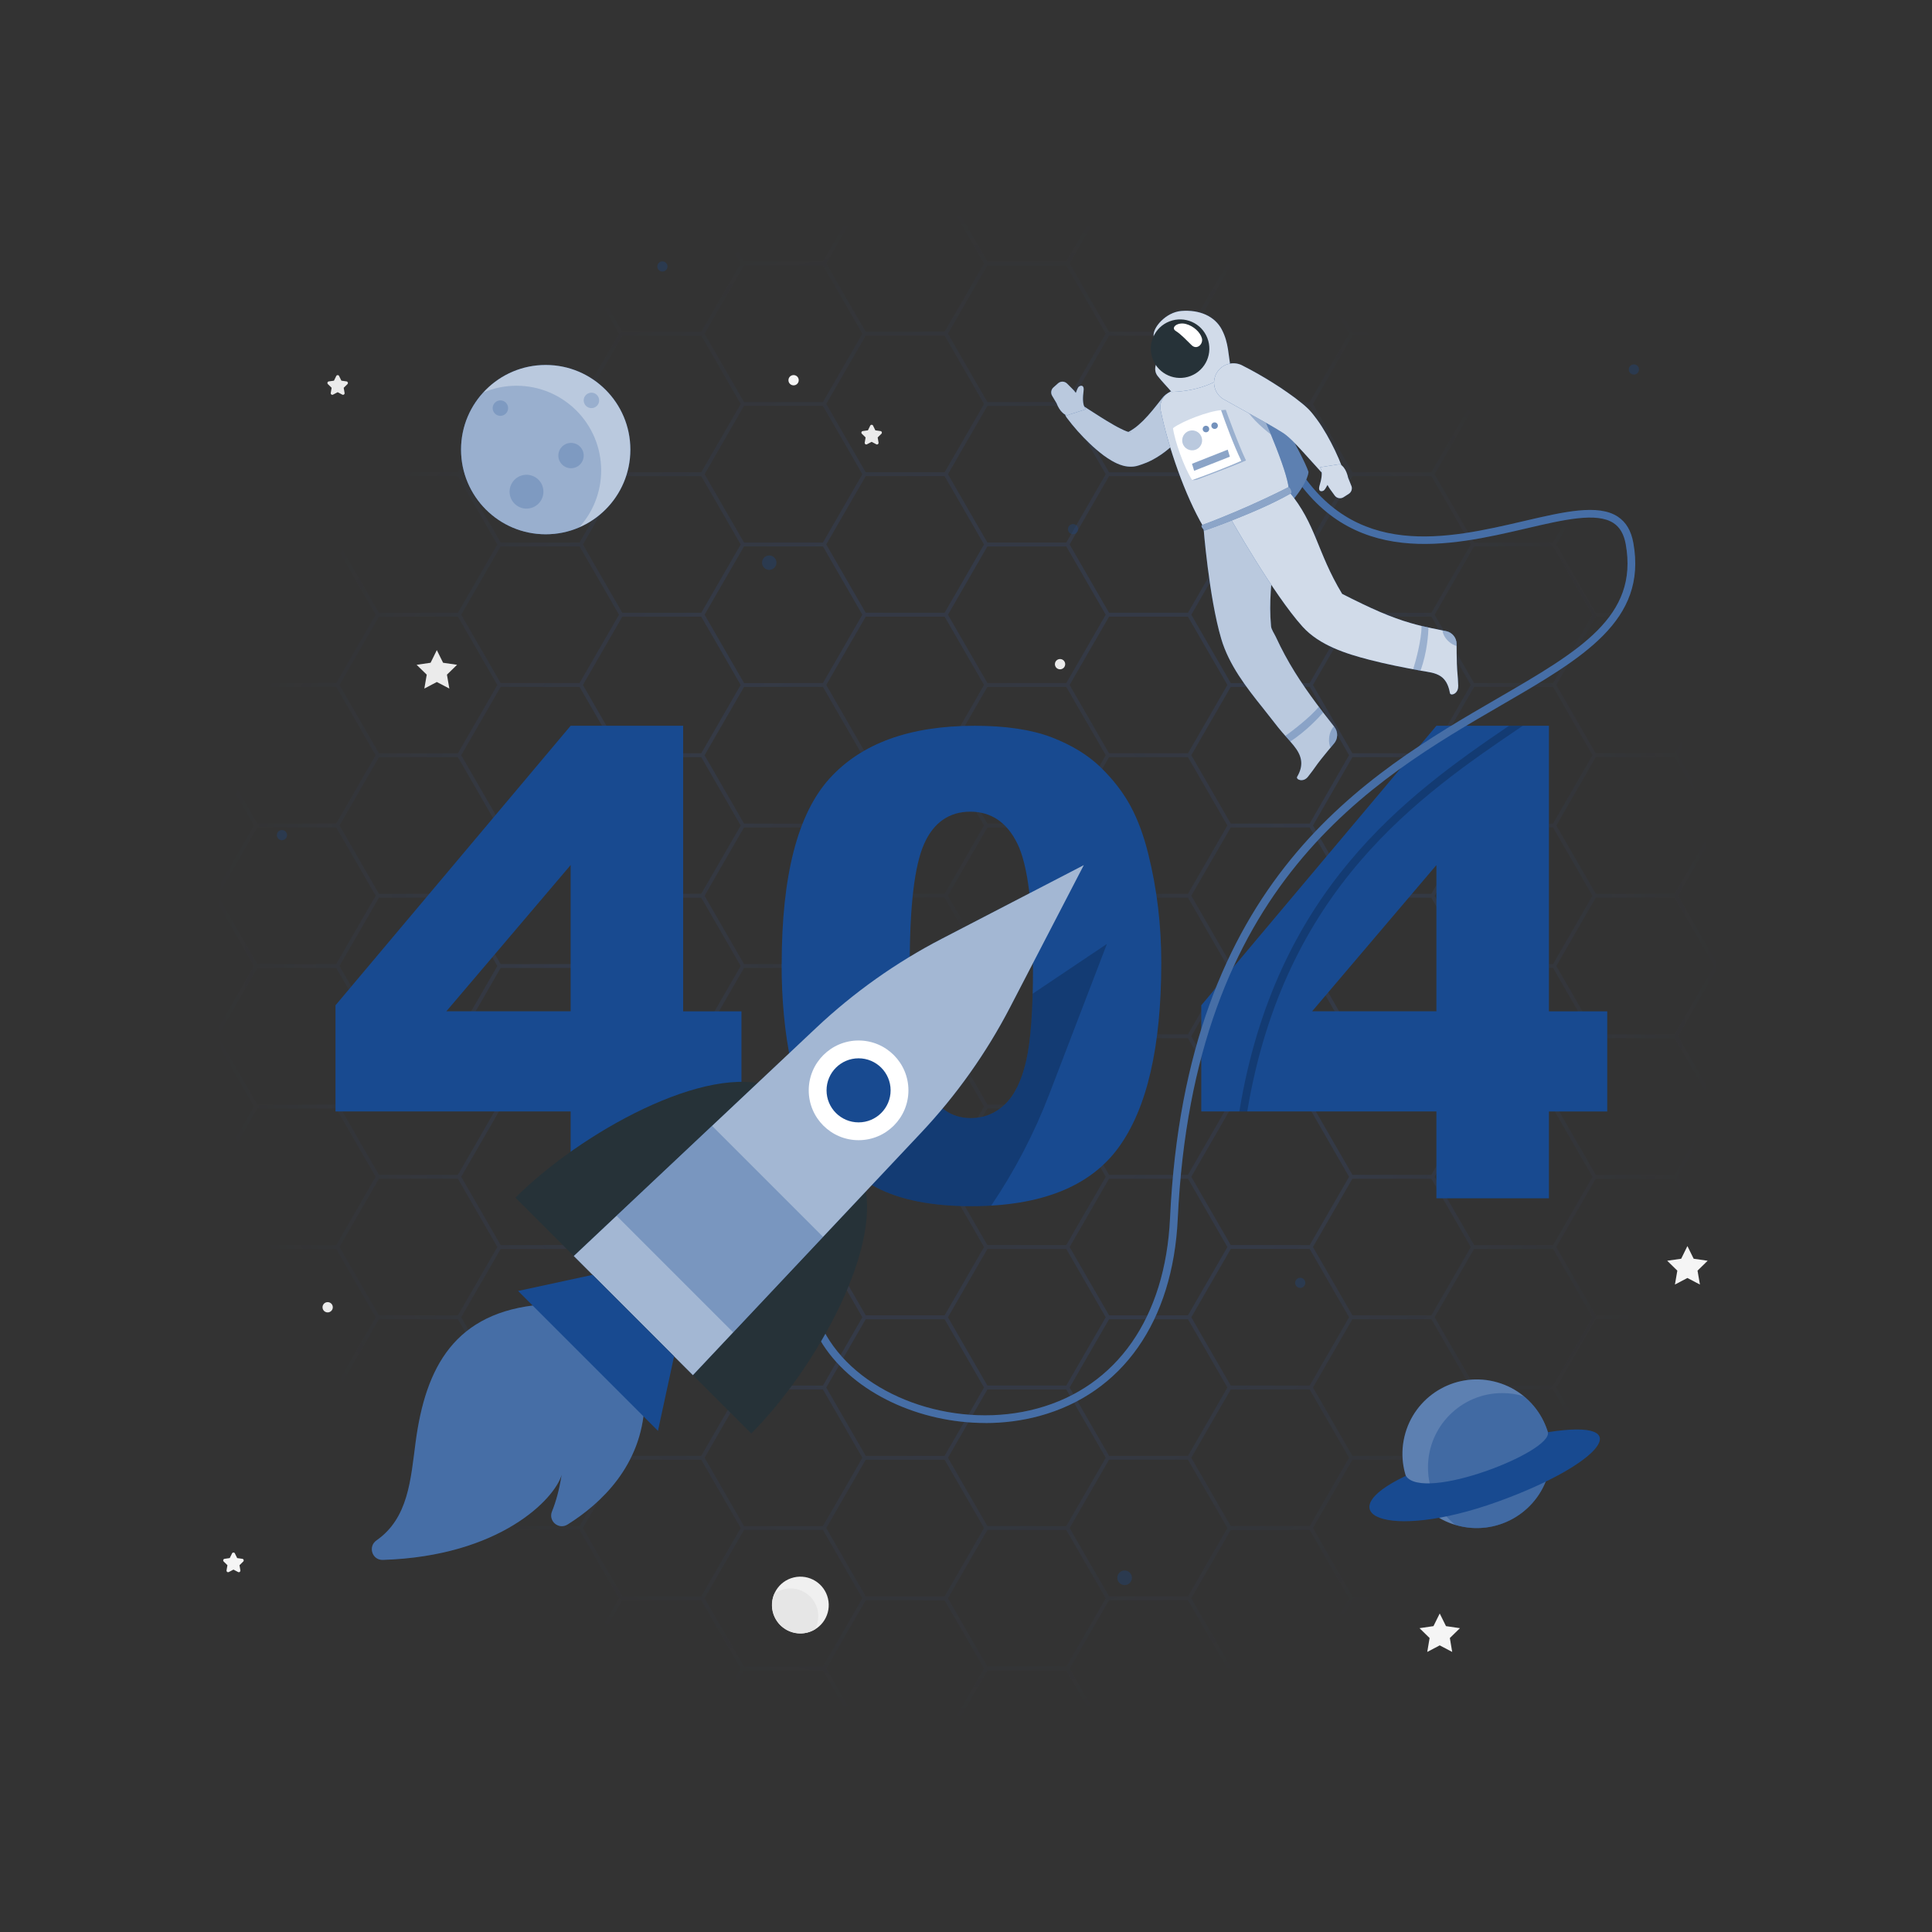<?xml version="1.0" encoding="UTF-8"?>
<svg xmlns="http://www.w3.org/2000/svg" xmlns:xlink="http://www.w3.org/1999/xlink" viewBox="0 0 500 500">
  <rect x="0" y="0" width="500" height="500" fill="#333333" stroke="none"/>
  <defs>
    <style>
      .cls-1 {
        fill: #f0f0f0;
      }

      .cls-2 {
        opacity: .4;
      }

      .cls-2, .cls-3, .cls-4, .cls-5, .cls-6, .cls-7 {
        fill: #184a90;
      }

      .cls-8, .cls-9, .cls-10, .cls-11, .cls-12, .cls-13, .cls-14 {
        fill: #fff;
      }

      .cls-3, .cls-15, .cls-13 {
        opacity: .2;
      }

      .cls-16 {
        fill: #f5f5f5;
      }

      .cls-4, .cls-14 {
        opacity: .6;
      }

      .cls-9, .cls-5, .cls-17 {
        opacity: .3;
      }

      .cls-10, .cls-7 {
        opacity: .5;
      }

      .cls-11 {
        opacity: .8;
      }

      .cls-12 {
        opacity: .7;
      }

      .cls-18 {
        fill: #e6e6e6;
      }

      .cls-19 {
        fill: url(#radial-gradient);
      }

      .cls-20 {
        fill: #ebebeb;
      }

      .cls-21 {
        fill: #263238;
      }
    </style>
    <radialGradient id="radial-gradient" cx="250" cy="250" fx="250" fy="250" r="195.79" gradientUnits="userSpaceOnUse">
      <stop offset="0" stop-color="#407bff" stop-opacity="0"/>
      <stop offset=".52" stop-color="#407bff" stop-opacity=".1"/>
      <stop offset="1" stop-color="#407bff" stop-opacity="0"/>
    </radialGradient>
  </defs>
  <g id="Background_Complete" data-name="Background Complete">
    <g>
      <g>
        <polygon class="cls-20" points="113.05 168.25 114.67 171.52 118.29 172.05 115.67 174.6 116.29 178.2 113.05 176.5 109.82 178.2 110.44 174.6 107.82 172.05 111.44 171.52 113.05 168.25"/>
        <polygon class="cls-16" points="436.7 322.48 438.32 325.76 441.94 326.28 439.32 328.84 439.94 332.44 436.7 330.74 433.47 332.44 434.09 328.84 431.47 326.28 435.09 325.76 436.7 322.48"/>
        <polygon class="cls-16" points="372.6 417.57 374.22 420.84 377.83 421.37 375.22 423.92 375.83 427.52 372.6 425.82 369.37 427.52 369.98 423.92 367.37 421.37 370.98 420.84 372.6 417.57"/>
        <path class="cls-20" d="m225.94,110.15l.6,1.22,1.34.19c.34.05.47.46.23.7l-.97.95.23,1.34c.06.33-.29.59-.59.43l-1.2-.63-1.2.63c-.3.16-.65-.1-.59-.43l.23-1.34-.97-.95c-.24-.24-.11-.65.23-.7l1.34-.19.6-1.22c.15-.3.58-.3.73,0Z"/>
        <path class="cls-16" d="m60.78,402.01l.6,1.22,1.34.19c.34.05.47.46.23.7l-.97.95.23,1.34c.06.33-.29.59-.59.43l-1.2-.63-1.2.63c-.3.16-.65-.1-.59-.43l.23-1.34-.97-.95c-.24-.24-.11-.65.23-.7l1.34-.19.6-1.22c.15-.3.58-.3.73,0Z"/>
        <path class="cls-20" d="m87.75,97.3l.6,1.22,1.34.19c.33.05.47.46.23.7l-.97.95.23,1.34c.06.33-.29.59-.59.43l-1.2-.63-1.2.63c-.3.16-.65-.1-.59-.43l.23-1.34-.97-.95c-.24-.24-.11-.65.23-.7l1.34-.19.6-1.22c.15-.3.58-.3.73,0Z"/>
        <path class="cls-20" d="m86.13,338.32c0,.73-.59,1.33-1.33,1.33s-1.33-.59-1.33-1.33.59-1.33,1.33-1.33,1.33.59,1.33,1.33Z"/>
        <path class="cls-20" d="m275.67,171.89c0,.73-.59,1.33-1.33,1.33s-1.33-.59-1.33-1.33.59-1.33,1.33-1.33,1.33.59,1.33,1.33Z"/>
        <path class="cls-16" d="m206.71,98.4c0,.73-.59,1.33-1.33,1.33s-1.33-.59-1.33-1.33.59-1.33,1.33-1.33,1.33.59,1.33,1.33Z"/>
      </g>
      <circle class="cls-1" cx="207.14" cy="415.38" r="7.35" transform="translate(-89.89 58.7) rotate(-13.28)"/>
      <path class="cls-18" d="m204.6,411.09c-1.56,0-3.01.5-4.19,1.36-.39.9-.61,1.89-.61,2.93,0,4.06,3.29,7.34,7.35,7.34,1.37,0,2.66-.38,3.76-1.04t0-.01c.55-1.02.86-2.18.86-3.42,0-3.95-3.21-7.16-7.17-7.16Z"/>
    </g>
    <path class="cls-19" d="m538.96,50.5h11.04v-.5h-11.91l-5.1,8.84-5.11,8.84h-20.41l-10.21-17.68h-22.15l-7.46,12.92-2.75,4.76h-20.42l-10.2-17.68h-22.15l-10.21,17.68h-20.42l-10.21-17.68h-22.15l-10.2,17.68h-20.42l-10.21-17.68h-22.15l-7.46,12.92-2.75,4.76h-20.41l-10.21-17.68h-22.15l-10.21,17.68h-20.41l-10.21-17.68h-22.15l-5.11,8.84-5.1,8.84h-20.42l-10.2-17.68h-22.15l-2.76,4.76-7.45,12.92h-20.42l-10.21-17.68h-22.15l-10.21,17.68H3.61l-10.21-17.68h-22.15l-5.1,8.84-5.11,8.84h-11.04v1h11.04l5.11,8.84,5.1,8.84-5.1,8.84-5.11,8.85h-11.04v1h11.04l5.11,8.84,5.1,8.84-5.1,8.84-5.11,8.84h-11.04v1h11.04l5.11,8.84,5.1,8.84-5.1,8.84-5.11,8.84h-11.04v1h11.04l5.11,8.84,5.1,8.84-5.1,8.85-5.11,8.84h-11.04v1h11.04l5.11,8.84,5.1,8.84-5.1,8.84-5.11,8.84h-11.04v1h11.04l5.11,8.84,5.1,8.84-5.1,8.84-5.11,8.84h-11.04v1h11.04l5.11,8.84,5.1,8.85-5.1,8.84-5.11,8.84h-11.04v1h11.04l5.11,8.84,5.1,8.84-5.1,8.84-5.11,8.84h-11.04v1h11.04l5.11,8.84,5.1,8.84-5.1,8.84-5.11,8.84h-11.04v1h11.04l5.11,8.85,5.1,8.84-5.1,8.84-5.11,8.84h-11.04v1h11.04l5.11,8.84,5.1,8.84H-6.6l10.21-17.68h20.41l6.81,11.79,3.4,5.89h22.15l10.21-17.68h20.42l7.45,12.92,2.76,4.76h22.15l10.2-17.68h20.42l5.1,8.84,5.11,8.84h22.15l10.21-17.68h20.41l6.81,11.79,3.4,5.89h22.15l10.21-17.68h20.41l2.75,4.76,7.46,12.92h22.15l10.21-17.68h20.42l10.2,17.68h22.15l10.21-17.68h20.42l6.8,11.79,3.41,5.89h22.15l10.2-17.68h20.42l2.75,4.76,7.46,12.92h22.15l10.21-17.68h20.41l5.11,8.84,5.1,8.84h11.91v-.5h-11.04l-5.11-8.84-5.1-8.84,5.1-8.84,5.11-8.84h11.04v-1h-11.04l-5.11-8.84-5.1-8.85,5.1-8.84,5.11-8.84h11.04v-1h-11.04l-5.11-8.84-5.1-8.84,5.1-8.84,5.11-8.84h11.04v-1h-11.04l-5.11-8.84-5.1-8.84,5.1-8.84,5.11-8.84h11.04v-1h-11.04l-5.11-8.85-5.1-8.84,5.1-8.84,5.11-8.84h11.04v-1h-11.04l-5.11-8.84-5.1-8.84,5.1-8.84,5.11-8.84h11.04v-1h-11.04l-5.11-8.84-5.1-8.84,5.1-8.84,5.11-8.85h11.04v-1h-11.04l-5.11-8.84-5.1-8.84,5.1-8.84,5.11-8.84h11.04v-1h-11.04l-5.11-8.84-5.1-8.84,5.1-8.84,5.11-8.84h11.04v-1h-11.04l-5.11-8.84-5.1-8.84,5.1-8.85,5.11-8.84h11.04v-1h-11.04l-5.11-8.84-5.1-8.84,5.1-8.84,5.11-8.84Zm-62.98,0h20.41l10.21,17.68-10.21,17.68h-20.41l-10.21-17.68,10.21-17.68Zm-125.97,180.82l-10.21-17.68,10.21-17.69h20.42l10.21,17.69-10.21,17.68h-20.42Zm30.63,18.68l-10.21,17.68h-20.42l-10.21-17.68,10.21-17.68h20.42l10.21,17.68Zm-31.5-18.18l-10.2,17.68h-20.42l-10.21-17.68,10.21-17.68h20.42l10.2,17.68Zm-31.49,18.18l-10.21,17.68h-20.41l-6.81-11.79-3.4-5.89,10.21-17.68h20.41l10.21,17.68Zm-10.21-18.68h-20.41l-10.21-17.68,10.21-17.69h20.41l10.21,17.69-10.21,17.68Zm-28.75-12.45l7.47,12.95-7.46,12.92-2.75,4.76h-20.41l-10.21-17.68,10.21-17.68h20.41l2.74,4.73Zm-24.02,31.13l-10.21,17.68h-20.41l-2.75-4.76-7.46-12.92,7.46-12.92,2.75-4.76h20.41l10.21,17.68Zm-10.21-18.68h-20.41l-2.74-4.74-7.47-12.94,7.46-12.92,2.75-4.77h20.41l10.21,17.69-10.21,17.68Zm-21.28.5l-10.21,17.68h-20.41l-10.21-17.68,10.21-17.68h20.41l10.21,17.68Zm-31.49,18.18l-10.21,17.68h-20.42l-5.1-8.84-5.1-8.84,5.1-8.84,5.1-8.84h20.42l10.21,17.68Zm-10.21-18.68h-20.42l-5.1-8.84-5.1-8.84,5.1-8.84,5.1-8.85h20.42l10.21,17.69-10.21,17.68Zm-26.39-8.34l5.11,8.84-5.11,8.84-5.1,8.84h-20.42l-10.2-17.68,10.2-17.68h20.42l5.1,8.84Zm-36.59,8.34h-20.42l-10.21-17.68,10.21-17.69h20.42l10.21,17.69-10.21,17.68Zm0,1l10.21,17.68-10.21,17.68h-20.42l-10.21-17.68,10.21-17.68h20.42Zm0,36.36l10.21,17.68-10.21,17.69h-20.42l-10.21-17.69,10.21-17.68h20.42Zm.87-.5l10.2-17.68h20.42l5.1,8.84,5.11,8.84-5.11,8.84-5.1,8.84h-20.42l-10.2-17.68Zm36.59,9.34l5.1-8.84h20.42l10.21,17.68-10.21,17.69h-20.42l-5.1-8.85-5.1-8.84,5.1-8.84Zm26.39-9.34l10.21-17.68h20.41l6.81,11.79,3.4,5.89-10.21,17.68h-20.41l-10.21-17.68Zm38.95,5.27l2.75-4.77h20.41l10.21,17.68-10.21,17.69h-20.41l-2.72-4.71-7.49-12.98,7.46-12.91Zm24.03-5.27l10.21-17.68h20.41l2.75,4.76,7.46,12.92-7.46,12.92-2.75,4.76h-20.41l-10.21-17.68Zm41.7.5h20.41l10.21,17.68-10.21,17.69h-20.41l-10.21-17.69,10.21-17.68Zm21.28-.5l10.21-17.68h20.42l10.2,17.68-10.2,17.68h-20.42l-10.21-17.68Zm41.7.5h20.42l10.21,17.68-10.21,17.69h-20.42l-10.21-17.69,10.21-17.68Zm21.28-.5l10.21-17.68h20.42l6.8,11.79,3.41,5.89-10.21,17.68h-20.42l-10.21-17.68Zm10.21-18.68l-10.21-17.68,10.21-17.68h20.42l10.21,17.68-10.21,17.68h-20.42Zm0-36.36l-10.21-17.68,10.21-17.69h20.42l6.8,11.79,3.41,5.89-10.21,17.69h-20.42Zm-11.07-18.19h-20.42l-10.21-17.68,10.21-17.68h20.42l10.21,17.68-10.21,17.68Zm-21.29.5l-10.2,17.69h-20.42l-10.21-17.69,10.21-17.68h20.42l10.2,17.68Zm-41.7-.5h-20.41l-6.81-11.78-3.4-5.9,10.21-17.68h20.41l10.21,17.68-10.21,17.68Zm-28.74-12.41l7.46,12.91-7.46,12.92-2.75,4.77h-20.41l-10.21-17.69,10.21-17.68h20.41l2.75,4.77Zm-34.24,12.41h-20.41l-2.75-4.76-7.46-12.92,7.47-12.94,2.74-4.74h20.41l10.21,17.68-10.21,17.68Zm-24.68-5.39l3.4,5.89-10.21,17.69h-20.41l-10.21-17.68,10.21-17.69h20.41l6.81,11.79Zm-38.3,5.39h-20.42l-5.1-8.84-5.1-8.84,5.1-8.84,5.1-8.84h20.42l10.21,17.68-10.21,17.68Zm-26.39-8.34l5.11,8.84-5.11,8.85-5.1,8.84h-20.42l-10.2-17.69,10.2-17.68h20.42l5.1,8.84Zm-36.59,8.34h-20.42l-10.21-17.68,10.21-17.68h20.42l10.21,17.68-10.21,17.68Zm-24.04-4.26l2.76,4.76-2.76,4.77-7.45,12.92h-20.42l-10.21-17.69,10.21-17.68h20.42l7.45,12.92Zm-7.45,23.45l7.47,12.94,2.74,4.74-2.76,4.76-7.45,12.92h-20.42l-10.21-17.68,10.21-17.68h20.42Zm0,36.36l7.45,12.92,2.76,4.76-2.76,4.77-7.45,12.91h-20.42l-10.21-17.68,10.21-17.68h20.42Zm0,36.36l7.49,12.98,2.72,4.71-2.76,4.76-7.45,12.92h-20.42l-10.21-17.68,10.21-17.69h20.42Zm11.07,18.19h20.42l10.21,17.68-10.21,17.68h-20.42l-10.21-17.68,10.21-17.68Zm21.29-.5l10.2-17.69h20.42l5.1,8.84,5.11,8.85-5.11,8.84-5.1,8.84h-20.42l-10.2-17.68Zm36.59,9.34l5.1-8.84h20.42l10.21,17.68-10.21,17.68h-20.42l-5.1-8.84-5.1-8.84,5.1-8.84Zm26.39-9.34l10.21-17.69h20.41l10.21,17.69-10.21,17.68h-20.41l-10.21-17.68Zm38.95,5.26l2.75-4.76h20.41l10.21,17.68-10.21,17.68h-20.41l-2.75-4.76-7.46-12.92,7.46-12.92Zm24.03-5.26l10.21-17.69h20.41l2.72,4.71,7.49,12.98-7.46,12.91-2.75,4.77h-20.41l-10.21-17.68Zm41.7.5h20.41l10.21,17.68-10.21,17.68h-20.41l-6.81-11.79-3.4-5.89,10.21-17.68Zm21.28-.5l10.21-17.69h20.42l10.2,17.69-10.2,17.68h-20.42l-10.21-17.68Zm41.7.5h20.42l10.21,17.68-10.21,17.68h-20.42l-10.21-17.68,10.21-17.68Zm21.28-.5l10.21-17.69h20.42l10.21,17.69-10.21,17.68h-20.42l-10.21-17.68Zm38.95,5.26l2.75-4.76h20.42l10.21,17.68-10.21,17.68h-20.42l-2.75-4.76-7.45-12.92,7.45-12.92Zm2.75-5.76l-2.71-4.71-7.49-12.98,7.45-12.91,2.75-4.77h20.42l10.21,17.68-10.21,17.69h-20.42Zm0-36.37l-2.75-4.76-7.45-12.92,7.45-12.92,2.75-4.76h20.42l10.21,17.68-10.21,17.68h-20.42Zm0-36.36l-2.73-4.74-7.47-12.94,7.45-12.92,2.75-4.77h20.42l10.21,17.69-10.21,17.68h-20.42Zm0-36.37l-2.75-4.76-7.45-12.92,7.47-12.94,2.73-4.74h20.42l10.21,17.68-10.21,17.68h-20.42Zm0-36.36l-2.75-4.76-7.45-12.92,7.47-12.95,2.73-4.73h20.42l10.21,17.68-10.21,17.68h-20.42Zm-4.27-5.39l3.41,5.89-10.21,17.68h-20.42l-10.21-17.68,10.21-17.68h20.42l6.8,11.79Zm-38.29,5.39h-20.42l-10.21-17.68,10.21-17.68h20.42l10.21,17.68-10.21,17.68Zm-21.29.5l-10.2,17.68h-20.42l-10.21-17.68,10.21-17.68h20.42l10.2,17.68Zm-41.7-.5h-20.41l-6.81-11.79-3.4-5.89,10.21-17.68h20.41l10.21,17.68-10.21,17.68Zm-28.74-12.42l7.46,12.92-7.47,12.95-2.74,4.73h-20.41l-10.21-17.68,10.21-17.68h20.41l2.75,4.76Zm-34.24,12.42h-20.41l-2.75-4.76-7.46-12.92,7.47-12.95,2.74-4.73h20.41l10.21,17.68-10.21,17.68Zm-24.68-5.39l3.4,5.89-10.21,17.68h-20.41l-10.21-17.68,10.21-17.68h20.41l6.81,11.79Zm-38.3,5.39h-20.42l-5.1-8.84-5.1-8.84,5.1-8.84,5.1-8.84h20.42l10.21,17.68-10.21,17.68Zm-26.39-8.34l5.11,8.84-5.11,8.84-5.1,8.84h-20.42l-10.2-17.68,10.2-17.68h20.42l5.1,8.84Zm-36.59,8.34h-20.42l-10.21-17.68,10.21-17.68h20.42l10.21,17.68-10.21,17.68Zm-24.04-4.26l2.76,4.76-2.74,4.74-7.47,12.94h-20.42l-10.21-17.68,10.21-17.68h20.42l7.45,12.92Zm-38.94,4.26h-20.42l-2.75-4.76-7.46-12.92,7.48-12.95,2.73-4.73h20.42l10.2,17.68-10.2,17.68Zm0,1l10.2,17.68-10.2,17.68h-20.42l-2.75-4.76-7.46-12.92,7.48-12.94,2.73-4.74h20.42Zm0,36.36l10.2,17.69-10.2,17.68h-20.42l-2.73-4.74-7.48-12.94,7.46-12.92,2.75-4.77h20.42Zm0,36.37l10.2,17.68-10.2,17.68h-20.42l-2.75-4.76-7.46-12.92,7.46-12.92,2.75-4.76h20.42Zm0,36.36l10.2,17.68-10.2,17.69h-20.42l-2.72-4.71-7.49-12.98,7.46-12.91,2.75-4.77h20.42Zm0,36.37l10.2,17.68-10.2,17.68h-20.42l-2.75-4.76-7.46-12.92,7.46-12.92,2.75-4.76h20.42Zm0,36.36l10.2,17.68-10.2,17.68h-20.42l-2.75-4.76-7.46-12.92,7.46-12.92,2.75-4.76h20.42Zm.86-.5l10.21-17.68h20.42l7.45,12.92,2.76,4.76-2.76,4.76-7.45,12.92h-20.42l-10.21-17.68Zm41.7.5h20.42l10.21,17.68-10.21,17.68h-20.42l-10.21-17.68,10.21-17.68Zm21.29-.5l10.2-17.68h20.42l5.1,8.84,5.11,8.84-5.11,8.84-5.1,8.84h-20.42l-10.2-17.68Zm36.59,9.34l5.1-8.84h20.42l10.21,17.68-10.21,17.68h-20.42l-5.1-8.84-5.1-8.84,5.1-8.84Zm26.39-9.34l10.21-17.68h20.41l6.81,11.79,3.4,5.89-10.21,17.68h-20.41l-10.21-17.68Zm38.95,5.26l2.75-4.76h20.41l10.21,17.68-10.21,17.68h-20.41l-2.75-4.76-7.46-12.92,7.46-12.92Zm24.03-5.26l10.21-17.68h20.41l2.75,4.76,7.46,12.92-7.46,12.92-2.75,4.76h-20.41l-10.21-17.68Zm41.7.5h20.41l10.21,17.68-10.21,17.68h-20.41l-6.81-11.79-3.4-5.89,10.21-17.68Zm21.28-.5l10.21-17.68h20.42l10.2,17.68-10.2,17.68h-20.42l-10.21-17.68Zm41.7.5h20.42l10.21,17.68-10.21,17.68h-20.42l-10.21-17.68,10.21-17.68Zm21.28-.5l10.21-17.68h20.42l6.8,11.79,3.41,5.89-10.21,17.68h-20.42l-10.21-17.68Zm38.95,5.26l2.75-4.76h20.42l10.21,17.68-10.21,17.68h-20.42l-2.75-4.76-7.45-12.92,7.45-12.92Zm24.04-5.26l10.2-17.68h20.42l2.75,4.76,7.46,12.92-7.46,12.92-2.75,4.76h-20.42l-10.2-17.68Zm10.2-18.68l-10.2-17.68,10.2-17.69h20.42l2.72,4.71,7.49,12.98-7.46,12.91-2.75,4.77h-20.42Zm0-36.37l-10.2-17.68,10.2-17.68h20.42l2.75,4.76,7.46,12.92-7.46,12.92-2.75,4.76h-20.42Zm0-36.36l-10.2-17.68,10.2-17.68h20.42l2.73,4.73,7.48,12.95-7.46,12.92-2.75,4.76h-20.42Zm0-36.36l-10.2-17.69,10.2-17.68h20.42l2.75,4.77,7.46,12.91-7.46,12.92-2.75,4.77h-20.42Zm0-36.37l-10.2-17.68,10.2-17.68h20.42l2.75,4.76,7.46,12.92-7.48,12.95-2.73,4.73h-20.42Zm0-36.36l-10.2-17.68,10.2-17.68h20.42l2.75,4.76,7.46,12.92-7.48,12.94-2.73,4.74h-20.42Zm-11.07-18.18h-20.42l-2.75-4.77-7.45-12.91,7.45-12.92,2.75-4.77h20.42l10.21,17.69-10.21,17.68Zm-24.69-5.4l3.41,5.9-10.21,17.68h-20.42l-10.21-17.68,10.21-17.68h20.42l6.8,11.78Zm-38.29,5.4h-20.42l-10.21-17.68,10.21-17.69h20.42l10.21,17.69-10.21,17.68Zm-21.29.5l-10.2,17.68h-20.42l-10.21-17.68,10.21-17.68h20.42l10.2,17.68Zm-41.7-.5h-20.41l-6.81-11.79-3.4-5.89,10.21-17.69h20.41l10.21,17.68-10.21,17.69Zm-28.74-12.42l7.46,12.92-7.47,12.94-2.74,4.74h-20.41l-10.21-17.68,10.21-17.68h20.41l2.75,4.76Zm-34.24,12.42h-20.41l-2.75-4.77-7.46-12.91,7.46-12.92,2.75-4.77h20.41l10.21,17.69-10.21,17.68Zm-24.68-5.4l3.4,5.9-10.21,17.68h-20.41l-10.21-17.68,10.21-17.68h20.41l6.81,11.78Zm-38.3,5.4h-20.42l-5.1-8.84-5.1-8.84,5.1-8.85,5.1-8.84h20.42l10.21,17.69-10.21,17.68Zm-26.39-8.34l5.11,8.84-5.11,8.84-5.1,8.84h-20.42l-10.2-17.68,10.2-17.68h20.42l5.1,8.84Zm-36.59,8.34h-20.42l-10.21-17.68,10.21-17.69h20.42l10.21,17.69-10.21,17.68Zm-24.04-4.27l2.76,4.77-2.74,4.73-7.47,12.95h-20.42l-10.21-17.68,10.21-17.68h20.42l7.45,12.91Zm-38.94,4.27h-20.42l-2.75-4.77-7.46-12.91,7.46-12.92,2.75-4.77h20.42l10.2,17.69-10.2,17.68Zm-24.69-5.4l3.4,5.9-10.21,17.68H3.61l-10.21-17.68,10.21-17.68h20.41l6.81,11.78Zm-6.81,24.58l6.81,11.79,3.4,5.89-10.21,17.68H3.61l-10.21-17.68,10.21-17.68h20.41Zm0,36.36l6.81,11.79,3.4,5.89-10.21,17.69H3.61l-10.21-17.69,10.21-17.68h20.41Zm0,36.37l10.21,17.68-10.21,17.68H3.61l-10.21-17.68,10.21-17.68h20.41Zm0,36.36l6.81,11.79,3.4,5.89-10.21,17.68H3.61l-10.21-17.68,10.21-17.68h20.41Zm0,36.36l10.21,17.69-10.21,17.68H3.61l-10.21-17.68,10.21-17.69h20.41Zm0,36.37l6.81,11.79,3.4,5.89-10.21,17.68H3.61l-10.21-17.68,10.21-17.68h20.41Zm0,36.36l6.81,11.79,3.4,5.89-10.21,17.68H3.61l-10.21-17.68,10.21-17.68h20.41Zm8.33,22.95l2.75-4.77h20.42l10.2,17.68-10.2,17.69h-20.42l-2.72-4.71-7.49-12.98,7.46-12.91Zm24.03-5.27l10.21-17.68h20.42l7.45,12.92,2.76,4.76-2.76,4.77-7.45,12.91h-20.42l-10.21-17.68Zm41.7.5h20.42l10.21,17.68-10.21,17.69h-20.42l-10.21-17.69,10.21-17.68Zm21.29-.5l10.2-17.68h20.42l5.1,8.84,5.11,8.84-5.11,8.84-5.1,8.84h-20.42l-10.2-17.68Zm36.59,9.34l5.1-8.84h20.42l10.21,17.68-10.21,17.69h-20.42l-5.1-8.84-5.1-8.85,5.1-8.84Zm26.39-9.34l10.21-17.68h20.41l6.81,11.79,3.4,5.89-10.21,17.68h-20.41l-10.21-17.68Zm38.95,5.27l2.75-4.77h20.41l10.21,17.68-10.21,17.69h-20.41l-2.72-4.71-7.49-12.98,7.46-12.91Zm24.03-5.27l10.21-17.68h20.41l2.75,4.76,7.46,12.92-7.46,12.92-2.75,4.76h-20.41l-10.21-17.68Zm41.7.5h20.41l10.21,17.68-10.21,17.69h-20.41l-10.21-17.69,10.21-17.68Zm21.28-.5l10.21-17.68h20.42l10.2,17.68-10.2,17.68h-20.42l-10.21-17.68Zm41.7.5h20.42l10.21,17.68-10.21,17.69h-20.42l-10.21-17.69,10.21-17.68Zm21.28-.5l10.21-17.68h20.42l6.8,11.79,3.41,5.89-10.21,17.68h-20.42l-10.21-17.68Zm38.95,5.27l2.75-4.77h20.42l10.21,17.68-10.21,17.69h-20.42l-2.71-4.71-7.49-12.98,7.45-12.91Zm24.04-5.27l10.2-17.68h20.42l2.75,4.76,7.46,12.92-7.46,12.92-2.75,4.76h-20.42l-10.2-17.68Zm41.7.5h20.41l10.21,17.68-10.21,17.69h-20.41l-10.21-17.69,10.21-17.68Zm0-1l-6.81-11.79-3.4-5.89,10.21-17.68h20.41l10.21,17.68-10.21,17.68h-20.41Zm0-36.36l-6.81-11.79-3.4-5.89,10.21-17.68h20.41l10.21,17.68-10.21,17.68h-20.41Zm0-36.36l-10.21-17.69,10.21-17.68h20.41l10.21,17.68-10.21,17.69h-20.41Zm0-36.37l-6.81-11.79-3.4-5.89,10.21-17.68h20.41l10.21,17.68-10.21,17.68h-20.41Zm0-36.36l-10.21-17.68,10.21-17.69h20.41l10.21,17.69-10.21,17.68h-20.41Zm0-36.37l-6.81-11.78-3.4-5.9,10.21-17.68h20.41l10.21,17.68-10.21,17.68h-20.41Zm0-36.36l-6.81-11.79-3.4-5.89,10.21-17.68h20.41l10.21,17.68-10.21,17.68h-20.41Zm0-36.36l-6.81-11.79-3.4-5.89,10.21-17.69h20.41l10.21,17.69-10.21,17.68h-20.41Zm-11.08-53.55l2.73,4.74,7.48,12.94-7.46,12.92-2.75,4.77h-20.42l-10.2-17.69,10.2-17.68h20.42Zm-54.66-13.42l2.75-4.76h20.42l10.21,17.68-10.21,17.68h-20.42l-2.73-4.73-7.47-12.95,7.45-12.92Zm-8.32,13.42l10.21,17.68-10.21,17.69h-20.42l-10.21-17.69,10.21-17.68h20.42Zm-51.91-18.18h20.42l10.21,17.68-10.21,17.68h-20.42l-10.21-17.68,10.21-17.68Zm-11.07,18.18l10.2,17.68-10.2,17.69h-20.42l-10.21-17.69,10.21-17.68h20.42Zm-51.91-18.18h20.41l10.21,17.68-10.21,17.68h-20.41l-10.21-17.68,10.21-17.68Zm-11.08,18.18l2.74,4.74,7.47,12.94-7.46,12.92-2.75,4.77h-20.41l-10.21-17.69,10.21-17.68h20.41Zm-54.65-13.42l2.75-4.76h20.41l10.21,17.68-10.21,17.68h-20.41l-2.74-4.73-7.47-12.95,7.46-12.92Zm-8.33,13.42l10.21,17.68-10.21,17.69h-20.41l-10.21-17.69,10.21-17.68h20.41Zm-57.01-9.34l5.1-8.84h20.42l10.21,17.68-10.21,17.68h-20.42l-5.1-8.84-5.1-8.84,5.1-8.84Zm-5.97,9.34l5.1,8.84,5.11,8.84-5.11,8.84-5.1,8.85h-20.42l-10.2-17.69,10.2-17.68h20.42Zm-51.91-18.18h20.42l10.21,17.68-10.21,17.68h-20.42l-10.21-17.68,10.21-17.68Zm-11.07,18.18l7.47,12.95,2.74,4.73-2.76,4.77-7.45,12.92h-20.42l-10.21-17.69,10.21-17.68h20.42Zm-54.66-13.42l2.75-4.76h20.42l10.2,17.68-10.2,17.68h-20.42l-2.73-4.73-7.48-12.95,7.46-12.92Zm-8.33,13.42l10.21,17.68-10.21,17.69H3.61l-10.21-17.69,10.21-17.68h20.41Zm-57.01,8.34l-5.1-8.84,5.1-8.84,5.11-8.84H-7.47l10.21,17.68-10.21,17.68h-20.41l-5.11-8.84Zm0,36.37l-5.1-8.84,5.1-8.85,5.11-8.84H-7.47l10.21,17.69-10.21,17.68h-20.41l-5.11-8.84Zm0,36.36l-5.1-8.84,5.1-8.84,5.11-8.84H-7.47l10.21,17.68-10.21,17.68h-20.41l-5.11-8.84Zm0,36.36l-5.1-8.84,5.1-8.84,5.11-8.84H-7.47l10.21,17.68-10.21,17.68h-20.41l-5.11-8.84Zm0,36.37l-5.1-8.84,5.1-8.84,5.11-8.85H-7.47l10.21,17.69-10.21,17.68h-20.41l-5.11-8.84Zm0,36.36l-5.1-8.84,5.1-8.84,5.11-8.84H-7.47l10.21,17.68-10.21,17.68h-20.41l-5.11-8.84Zm0,36.36l-5.1-8.84,5.1-8.84,5.11-8.84H-7.47l10.21,17.68-10.21,17.69h-20.41l-5.11-8.85Zm0,36.37l-5.1-8.84,5.1-8.84,5.11-8.84H-7.47l10.21,17.68-10.21,17.68h-20.41l-5.11-8.84Zm0,36.36l-5.1-8.84,5.1-8.84,5.11-8.84H-7.47l10.21,17.68-10.21,17.68h-20.41l-5.11-8.84Zm0,36.37l-5.1-8.85,5.1-8.84,5.11-8.84H-7.47l10.21,17.68-10.21,17.69h-20.41l-5.11-8.84Zm25.52,45.2h-20.41l-5.11-8.84-5.1-8.84,5.1-8.84,5.11-8.84H-7.47l10.21,17.68-10.21,17.68Zm11.08-18.18l-10.21-17.68,10.21-17.69h20.41l10.21,17.69-10.21,17.68H3.61Zm51.91,18.18h-20.42l-2.75-4.76-7.46-12.92,7.46-12.92,2.75-4.76h20.42l10.2,17.68-10.2,17.68Zm11.07-18.18l-10.21-17.68,10.21-17.69h20.42l7.49,12.98,2.72,4.71-2.76,4.76-7.45,12.92h-20.42Zm51.91,18.18h-20.42l-10.21-17.68,10.21-17.68h20.42l10.21,17.68-10.21,17.68Zm11.07-18.18l-10.2-17.68,10.2-17.69h20.42l5.1,8.85,5.11,8.84-5.11,8.84-5.1,8.84h-20.42Zm51.91,18.18h-20.42l-5.1-8.84-5.1-8.84,5.1-8.84,5.1-8.84h20.42l10.21,17.68-10.21,17.68Zm11.08-18.18l-10.21-17.68,10.21-17.69h20.41l10.21,17.69-10.21,17.68h-20.41Zm51.9,18.18h-20.41l-2.75-4.76-7.46-12.92,7.46-12.92,2.75-4.76h20.41l10.21,17.68-10.21,17.68Zm11.08-18.18l-10.21-17.68,10.21-17.69h20.41l2.72,4.71,7.49,12.98-7.46,12.91-2.75,4.77h-20.41Zm51.9,18.18h-20.41l-6.81-11.79-3.4-5.89,10.21-17.68h20.41l10.21,17.68-10.21,17.68Zm11.08-18.18l-10.21-17.68,10.21-17.69h20.42l10.2,17.69-10.2,17.68h-20.42Zm51.91,18.18h-20.42l-10.21-17.68,10.21-17.68h20.42l10.21,17.68-10.21,17.68Zm11.07-18.18l-10.21-17.68,10.21-17.69h20.42l10.21,17.69-10.21,17.68h-20.42Zm51.91,18.18h-20.42l-2.75-4.76-7.45-12.92,7.45-12.92,2.75-4.76h20.42l10.21,17.68-10.21,17.68Zm11.07-18.18l-10.2-17.68,10.2-17.69h20.42l2.72,4.71,7.49,12.98-7.46,12.91-2.75,4.77h-20.42Zm51.91,18.18h-20.41l-6.81-11.79-3.4-5.89,10.21-17.68h20.41l10.21,17.68-10.21,17.68Zm36.6-44.7l5.1,8.84-5.1,8.84-5.11,8.84h-20.41l-10.21-17.68,10.21-17.69h20.41l5.11,8.85Zm0-36.37l5.1,8.84-5.1,8.84-5.11,8.84h-20.41l-10.21-17.68,10.21-17.68h20.41l5.11,8.84Zm0-36.36l5.1,8.84-5.1,8.84-5.11,8.84h-20.41l-10.21-17.68,10.21-17.68h20.41l5.11,8.84Zm0-36.37l5.1,8.85-5.1,8.84-5.11,8.84h-20.41l-10.21-17.68,10.21-17.69h20.41l5.11,8.84Zm0-36.36l5.1,8.84-5.1,8.84-5.11,8.84h-20.41l-10.21-17.68,10.21-17.68h20.41l5.11,8.84Zm0-36.36l5.1,8.84-5.1,8.84-5.11,8.84h-20.41l-10.21-17.68,10.21-17.68h20.41l5.11,8.84Zm0-36.37l5.1,8.84-5.1,8.85-5.11,8.84h-20.41l-10.21-17.69,10.21-17.68h20.41l5.11,8.84Zm0-36.36l5.1,8.84-5.1,8.84-5.11,8.84h-20.41l-10.21-17.68,10.21-17.68h20.41l5.11,8.84Zm0-36.36l5.1,8.84-5.1,8.84-5.11,8.84h-20.41l-10.21-17.68,10.21-17.68h20.41l5.11,8.84Zm0-36.37l5.1,8.84-5.1,8.84-5.11,8.85h-20.41l-10.21-17.69,10.21-17.68h20.41l5.11,8.84Z"/>
  </g>
  <g id="_404" data-name="404">
    <g>
      <path class="cls-6" d="m147.68,287.64h-60.85v-27.47l60.85-72.34h29.12v73.9h15.09v25.92h-15.09v22.47h-29.12v-22.47Zm0-25.92v-37.84l-32.16,37.84h32.16Z"/>
      <path class="cls-6" d="m202.3,249.51c0-22.85,4.11-38.85,12.34-47.98,8.23-9.13,20.76-13.7,37.6-13.7,8.09,0,14.73,1,19.93,2.99,5.19,2,9.43,4.59,12.71,7.79,3.28,3.2,5.86,6.56,7.75,10.09,1.89,3.53,3.4,7.64,4.55,12.34,2.24,8.97,3.36,18.32,3.36,28.05,0,21.82-3.69,37.78-11.07,47.9-7.38,10.12-20.09,15.17-38.14,15.17-10.12,0-18.29-1.61-24.52-4.84-6.23-3.23-11.35-7.95-15.34-14.19-2.9-4.43-5.15-10.48-6.77-18.17-1.61-7.68-2.42-16.17-2.42-25.47Zm33.13.08c0,15.31,1.35,25.77,4.06,31.37,2.71,5.6,6.63,8.41,11.77,8.41,3.39,0,6.33-1.19,8.82-3.57,2.49-2.38,4.32-6.14,5.5-11.28,1.18-5.14,1.76-13.15,1.76-24.03,0-15.96-1.35-26.69-4.06-32.19-2.71-5.5-6.77-8.24-12.18-8.24s-9.51,2.8-11.97,8.41c-2.46,5.61-3.69,15.98-3.69,31.12Z"/>
      <path class="cls-6" d="m371.74,287.64h-60.85v-27.47l60.85-72.34h29.12v73.9h15.09v25.92h-15.09v22.47h-29.12v-22.47Zm0-25.92v-37.84l-32.16,37.84h32.16Z"/>
    </g>
  </g>
  <g id="Planets">
    <g>
      <g class="cls-17">
        <path class="cls-6" d="m200.95,145.62c0,1.03-.84,1.87-1.87,1.87s-1.87-.84-1.87-1.87.84-1.87,1.87-1.87,1.87.84,1.87,1.87Z"/>
        <circle class="cls-6" cx="72.97" cy="216.13" r="1.32"/>
        <circle class="cls-6" cx="291.05" cy="408.33" r="1.89"/>
        <circle class="cls-6" cx="336.5" cy="332" r="1.32"/>
        <path class="cls-6" d="m424.17,95.62c0,.73-.59,1.32-1.32,1.32s-1.32-.59-1.32-1.32.59-1.32,1.32-1.32,1.32.59,1.32,1.32Z"/>
        <path class="cls-6" d="m172.75,68.96c0,.73-.59,1.32-1.32,1.32s-1.32-.59-1.32-1.32.59-1.32,1.32-1.32,1.32.59,1.32,1.32Z"/>
        <circle class="cls-6" cx="277.7" cy="136.94" r="1.32"/>
      </g>
      <g>
        <g>
          <circle class="cls-6" cx="141.23" cy="116.36" r="21.91"/>
          <circle class="cls-12" cx="141.23" cy="116.36" r="21.91"/>
        </g>
        <path class="cls-3" d="m133.68,99.83c-3.07,0-5.99.63-8.64,1.77-3.55,3.89-5.72,9.08-5.72,14.76,0,12.1,9.81,21.9,21.9,21.9,3.08,0,6.02-.63,8.68-1.78h0c3.53-3.9,5.68-9.07,5.68-14.74,0-12.11-9.81-21.91-21.91-21.91Z"/>
        <path class="cls-3" d="m131.5,105.62c0,1.11-.9,2-2,2s-2-.9-2-2,.9-2,2-2,2,.9,2,2Z"/>
        <path class="cls-3" d="m155.06,103.62c0,1.11-.9,2-2,2s-2-.9-2-2,.9-2,2-2,2,.9,2,2Z"/>
        <path class="cls-3" d="m151.06,117.9c0,1.81-1.47,3.28-3.28,3.28s-3.28-1.47-3.28-3.28,1.47-3.28,3.28-3.28,3.28,1.47,3.28,3.28Z"/>
        <path class="cls-3" d="m140.64,127.25c0,2.42-1.96,4.38-4.38,4.38s-4.38-1.96-4.38-4.38,1.96-4.38,4.38-4.38,4.38,1.96,4.38,4.38Z"/>
      </g>
      <g>
        <g>
          <circle class="cls-6" cx="382.2" cy="376.25" r="19.23" transform="translate(-71.8 661.78) rotate(-76.72)"/>
          <circle class="cls-9" cx="382.2" cy="376.25" r="19.23" transform="translate(-71.8 661.78) rotate(-76.72)"/>
        </g>
        <path class="cls-2" d="m394.33,361.34c-1.75-.53-3.61-.81-5.54-.81-10.62,0-19.23,8.61-19.23,19.23,0,6.02,2.76,11.38,7.09,14.91,1.75.53,3.61.81,5.54.81,10.62,0,19.23-8.61,19.23-19.23,0-6.02-2.76-11.39-7.09-14.91Z"/>
        <path class="cls-6" d="m363.83,381.95c-20.53,9.66-5.22,17.11,23.71,6.71,26.78-9.63,36.97-21.77,13.05-18.01,1.23,5.11-32.31,18.18-36.76,11.29Z"/>
      </g>
    </g>
  </g>
  <g id="Astronaut">
    <g>
      <path class="cls-15" d="m394.1,187.83c-26.89,18.17-61.7,42.13-71.31,99.81h-2.05c9.35-56.98,42.89-81.57,69.79-99.81h3.57Z"/>
      <g>
        <path class="cls-6" d="m255.02,368.27c-16.97,0-33.81-7.66-41.99-20.19-5.05-7.74-10.92-23.95,6.56-45.58l1.56,1.26c-12.36,15.3-14.65,30.65-6.44,43.23,9.99,15.31,33.6,23.01,53.73,17.53,20.63-5.61,33.15-23.56,34.36-49.23,4.13-87.81,50.78-114.85,84.85-134.6,21.16-12.27,36.45-21.14,33.09-39.84-.47-2.59-1.5-4.39-3.16-5.48-4.35-2.87-12.85-.89-22.69,1.41-19.31,4.5-45.75,10.66-61.5-16.13l1.72-1.01c15.01,25.52,39.58,19.8,59.32,15.2,10.29-2.4,19.18-4.47,24.25-1.13,2.14,1.41,3.46,3.64,4.03,6.8,3.61,20.08-13.01,29.72-34.06,41.92-33.66,19.52-79.77,46.25-83.85,132.97-1.25,26.6-14.31,45.21-35.83,51.06-4.54,1.23-9.25,1.82-13.94,1.82Z"/>
        <path class="cls-13" d="m255.02,368.27c-16.97,0-33.81-7.66-41.99-20.19-5.05-7.74-10.92-23.95,6.56-45.58l1.56,1.26c-12.36,15.3-14.65,30.65-6.44,43.23,9.99,15.31,33.6,23.01,53.73,17.53,20.63-5.61,33.15-23.56,34.36-49.23,4.13-87.81,50.78-114.85,84.85-134.6,21.16-12.27,36.45-21.14,33.09-39.84-.47-2.59-1.5-4.39-3.16-5.48-4.35-2.87-12.85-.89-22.69,1.41-19.31,4.5-45.75,10.66-61.5-16.13l1.72-1.01c15.01,25.52,39.58,19.8,59.32,15.2,10.29-2.4,19.18-4.47,24.25-1.13,2.14,1.41,3.46,3.64,4.03,6.8,3.61,20.08-13.01,29.72-34.06,41.92-33.66,19.52-79.77,46.25-83.85,132.97-1.25,26.6-14.31,45.21-35.83,51.06-4.54,1.23-9.25,1.82-13.94,1.82Z"/>
      </g>
      <g>
        <g>
          <path class="cls-6" d="m312.76,96.95c6.86-.12,13.58,2.13,13.58,2.13,0,0,10.96,18.77,12.3,23.07-.46,4.24-7.62,11.19-7.62,11.19l-18.27-36.39Z"/>
          <path class="cls-9" d="m312.76,96.95c6.86-.12,13.58,2.13,13.58,2.13,0,0,10.96,18.77,12.3,23.07-.46,4.24-7.62,11.19-7.62,11.19l-18.27-36.39Z"/>
        </g>
        <g>
          <g>
            <path class="cls-6" d="m345.34,188.13c-4.14-5.25-8.2-10.59-11.56-16.38-.84-1.45-1.64-2.92-2.39-4.42-.43-.85-.84-1.71-1.24-2.57-.35-.75-1.13-1.86-1.2-2.68-1.2-12.67,3.14-22-1.03-32.17l-16.47,6.44s1.4,18.12,4.6,28.96c1.98,6.73,6.47,12.55,10.8,17.94,1.35,1.69,2.66,3.41,4.01,5.1,1.28,1.6,2.71,3.06,3.99,4.65,1.95,2.41,2.59,4.72,1.11,7.56-.08.15-.16.3-.25.45-.42.74,1.55,1.58,2.78.02,2.04-2.58,1.72-2.42,3.46-4.62,1.06-1.34,2.27-2.78,3.32-4.03,1.02-1.22,1.05-2.99.06-4.25Z"/>
            <path class="cls-12" d="m345.34,188.13c-4.14-5.25-8.2-10.59-11.56-16.38-.84-1.45-1.64-2.92-2.39-4.42-.43-.85-.84-1.71-1.24-2.57-.35-.75-1.13-1.86-1.2-2.68-1.2-12.67,3.14-22-1.03-32.17l-16.47,6.44s1.4,18.12,4.6,28.96c1.98,6.73,6.47,12.55,10.8,17.94,1.35,1.69,2.66,3.41,4.01,5.1,1.28,1.6,2.71,3.06,3.99,4.65,1.95,2.41,2.59,4.72,1.11,7.56-.08.15-.16.3-.25.45-.42.74,1.55,1.58,2.78.02,2.04-2.58,1.72-2.42,3.46-4.62,1.06-1.34,2.27-2.78,3.32-4.03,1.02-1.22,1.05-2.99.06-4.25Z"/>
          </g>
          <path class="cls-5" d="m341.31,182.92c-2.21,2.67-6.69,6.12-8.66,7.52.43.48.86.97,1.28,1.46,4.07-2.66,7.28-6.1,8.5-7.5-.38-.49-.75-.98-1.12-1.48Z"/>
          <path class="cls-5" d="m345.34,188.13c-.04-.05-.08-.09-.12-.15-.69.72-1.18,1.88-1.26,3.17-.07.89.08,1.71.38,2.35.33-.39.64-.77.95-1.13,1.03-1.22,1.04-2.99.05-4.24Z"/>
        </g>
        <g>
          <g>
            <path class="cls-6" d="m308.84,108.95c-1.72,2.51-3.75,4.98-6.38,7.19-1.3,1.11-2.79,2.12-4.42,2.98-.82.42-1.69.78-2.58,1.08l-.67.22-.22.07c-.16.05-.32.09-.48.13-.3.07-.61.11-.87.14-1.08.08-1.87-.07-2.51-.23-1.28-.35-2.13-.81-2.94-1.26-.8-.46-1.49-.93-2.15-1.41-1.3-.99-2.48-1.99-3.58-3.05-2.21-2.11-4.17-4.3-5.99-6.74-.83-1.11-.6-2.68.51-3.51.86-.64,1.99-.65,2.84-.11l.08.05c2.36,1.5,4.74,3.08,7.06,4.49,1.17.69,2.32,1.39,3.45,1.93.55.28,1.1.54,1.59.72.48.19.95.29,1.08.27.05,0,0-.07-.38-.06-.09,0-.22.02-.34.04-.07.01-.15.03-.22.06-.07.02.03-.02.03-.02l.33-.17c.44-.22.86-.5,1.29-.79.86-.58,1.67-1.31,2.5-2.12,1.65-1.63,3.23-3.67,4.9-5.79l.02-.03c1.71-2.17,4.86-2.54,7.03-.82,2.08,1.64,2.49,4.61,1.02,6.76Z"/>
            <path class="cls-12" d="m308.84,108.95c-1.72,2.51-3.75,4.98-6.38,7.19-1.3,1.11-2.79,2.12-4.42,2.98-.82.42-1.69.78-2.58,1.08l-.67.22-.22.07c-.16.05-.32.09-.48.13-.3.07-.61.11-.87.14-1.08.08-1.87-.07-2.51-.23-1.28-.35-2.13-.81-2.94-1.26-.8-.46-1.49-.93-2.15-1.41-1.3-.99-2.48-1.99-3.58-3.05-2.21-2.11-4.17-4.3-5.99-6.74-.83-1.11-.6-2.68.51-3.51.86-.64,1.99-.65,2.84-.11l.08.05c2.36,1.5,4.74,3.08,7.06,4.49,1.17.69,2.32,1.39,3.45,1.93.55.28,1.1.54,1.59.72.48.19.95.29,1.08.27.05,0,0-.07-.38-.06-.09,0-.22.02-.34.04-.07.01-.15.03-.22.06-.07.02.03-.02.03-.02l.33-.17c.44-.22.86-.5,1.29-.79.86-.58,1.67-1.31,2.5-2.12,1.65-1.63,3.23-3.67,4.9-5.79l.02-.03c1.71-2.17,4.86-2.54,7.03-.82,2.08,1.64,2.49,4.61,1.02,6.76Z"/>
          </g>
          <g>
            <path class="cls-6" d="m272.29,102.42l1.17,1.97s.9,2.62,2.69,3.1l4.85-1.57-.24-.41s0,0,0,0c-.62-.95-.55-2.77-.34-4.29.22-1.52-.57-1.57-1.15-1.2-.34.22-.57.91-.85,1.66-.24-.33-.49-.65-.78-.93l-1.48-1.48c-.64-.64-1.67-.67-2.34-.07l-1.2,1.07c-.61.54-.75,1.45-.33,2.15Z"/>
            <path class="cls-12" d="m272.29,102.42l1.17,1.97s.9,2.62,2.69,3.1l4.85-1.57-.24-.41s0,0,0,0c-.62-.95-.55-2.77-.34-4.29.22-1.52-.57-1.57-1.15-1.2-.34.22-.57.91-.85,1.66-.24-.33-.49-.65-.78-.93l-1.48-1.48c-.64-.64-1.67-.67-2.34-.07l-1.2,1.07c-.61.54-.75,1.45-.33,2.15Z"/>
          </g>
        </g>
        <g>
          <path class="cls-6" d="m317.67,95.22c-4.65,1.13-11.04,3.78-15.35,6.47-1.53.95-2.29,2.76-1.93,4.52,1.92,9.44,6.31,22.08,11.05,30.13l22.11-9.15c.15-3.9-5.22-16.52-10.68-28.72-.98-2.19-2.86-3.82-5.2-3.26Z"/>
          <path class="cls-11" d="m317.67,95.22c-4.65,1.13-11.04,3.78-15.35,6.47-1.53.95-2.29,2.76-1.93,4.52,1.92,9.44,6.31,22.08,11.05,30.13l22.11-9.15c.15-3.9-5.22-16.52-10.68-28.72-.98-2.19-2.86-3.82-5.2-3.26Z"/>
        </g>
        <path class="cls-5" d="m326.3,106.21l-4.39-1.47c.98,2.57,4.53,5.82,7.03,7.73-.82-2.01-1.71-4.1-2.64-6.26Z"/>
        <g>
          <path class="cls-6" d="m316.22,85.32c-1.82-3.48-5.77-5.23-10.52-4.84-4,.33-7.54,4.42-7.12,6.62.42,2.21,3.78,3.14,4.39,3.91l-2.77,2.01c-1.38,1-1.65,2.95-.6,4.29,1.17,1.48,2.7,3.03,3.6,4.12,7.66-.2,13.33-3.12,15.37-5.94-.73-3.58-.54-6.71-2.36-10.18Z"/>
          <path class="cls-11" d="m316.22,85.32c-1.82-3.48-5.77-5.23-10.52-4.84-4,.33-7.54,4.42-7.12,6.62.42,2.21,3.78,3.14,4.39,3.91l-2.77,2.01c-1.38,1-1.65,2.95-.6,4.29,1.17,1.48,2.7,3.03,3.6,4.12,7.66-.2,13.33-3.12,15.37-5.94-.73-3.58-.54-6.71-2.36-10.18Z"/>
        </g>
        <path class="cls-21" d="m312.46,87.48c1.52,3.9-.4,8.29-4.3,9.81-3.9,1.52-8.29-.4-9.81-4.3-1.52-3.9.4-8.29,4.3-9.81,3.9-1.52,8.29.4,9.81,4.3Z"/>
        <g>
          <g>
            <path class="cls-6" d="m377.39,177.6c-.11-3.29-.25-2.96-.35-5.76-.06-1.7-.07-3.59-.08-5.22-.01-1.59-1.14-2.96-2.7-3.28-1.33-.27-2.65-.52-3.98-.81-1.73-.37-3.43-.76-5.13-1.26-1.31-.38-2.62-.8-3.9-1.27-1.38-.5-2.74-1.04-4.09-1.62-1.58-.68-3.13-1.4-4.68-2.14-1.73-.83-3.44-1.68-5.14-2.55-6.58-10.9-6.72-18.07-13.79-26.5l-15.16,6.86s11.14,19.76,18.72,28.14c4.37,4.82,11.22,7,17.33,8.57,4.41,1.14,8.88,2.01,13.35,2.83,1.74.32,3.63.44,5.13,1.48,1.18.82,1.79,2.1,2.14,3.45.07.28.13.56.18.84.16.84,2.2.21,2.13-1.78Z"/>
            <path class="cls-11" d="m377.39,177.6c-.11-3.29-.25-2.96-.35-5.76-.06-1.7-.07-3.59-.08-5.22-.01-1.59-1.14-2.96-2.7-3.28-1.33-.27-2.65-.52-3.98-.81-1.73-.37-3.43-.76-5.13-1.26-1.31-.38-2.62-.8-3.9-1.27-1.38-.5-2.74-1.04-4.09-1.62-1.58-.68-3.13-1.4-4.68-2.14-1.73-.83-3.44-1.68-5.14-2.55-6.58-10.9-6.72-18.07-13.79-26.5l-15.16,6.86s11.14,19.76,18.72,28.14c4.37,4.82,11.22,7,17.33,8.57,4.41,1.14,8.88,2.01,13.35,2.83,1.74.32,3.63.44,5.13,1.48,1.18.82,1.79,2.1,2.14,3.45.07.28.13.56.18.84.16.84,2.2.21,2.13-1.78Z"/>
          </g>
          <path class="cls-5" d="m369.7,162.4c-.6-.13-1.2-.26-1.81-.41.05,3.45-1.57,9.42-2.17,11.22.63.12,1.27.24,1.9.36,1.76-4.75,2.03-9.77,2.07-11.18Z"/>
          <path class="cls-5" d="m376.96,166.61c-.01-1.6-1.13-2.96-2.69-3.28-.31-.06-.64-.13-.95-.19.07.94.65,2.03,1.63,2.9.64.58,1.37.96,2.03,1.14,0-.2,0-.39-.01-.57Z"/>
        </g>
        <path class="cls-8" d="m311.05,87.54c.4,1.52-1.29,3.11-2.65,1.8-1.1-1.06-2.76-2.85-4.12-3.69-1.39-.87.46-2.39,2.65-1.8,2.04.55,3.71,2.18,4.12,3.69Z"/>
        <g>
          <path class="cls-6" d="m311.16,135.86c-.7.26.58,1.46.58,1.46,0,0,13.97-4.79,22.49-9.72.07-1.03-.68-1.58-.68-1.58,0,0-10.37,5.4-22.4,9.84Z"/>
          <path class="cls-10" d="m311.16,135.86c-.7.26.58,1.46.58,1.46,0,0,13.97-4.79,22.49-9.72.07-1.03-.68-1.58-.68-1.58,0,0-10.37,5.4-22.4,9.84Z"/>
        </g>
        <g>
          <g>
            <path class="cls-6" d="m321.46,94.56c2.76,1.39,5.35,2.87,7.95,4.5,1.29.81,2.58,1.65,3.84,2.55,1.28.88,2.53,1.81,3.8,2.86l.47.39.59.53c.42.37.73.71,1.04,1.05.32.35.59.69.85,1.03.27.34.53.68.77,1.01.99,1.33,1.8,2.68,2.59,4.02,1.54,2.72,2.87,5.43,3.97,8.35.49,1.3-.17,2.75-1.47,3.24-.98.37-2.04.09-2.72-.63l-.05-.05c-2.01-2.13-3.94-4.37-5.88-6.46-1.9-2.08-3.91-4.21-5.54-5.14-2.27-1.42-4.8-2.82-7.31-4.21l-7.56-4.2h-.02c-2.42-1.35-3.29-4.39-1.95-6.81,1.31-2.35,4.24-3.24,6.63-2.04Z"/>
            <path class="cls-11" d="m321.46,94.56c2.76,1.39,5.35,2.87,7.95,4.5,1.29.81,2.58,1.65,3.84,2.55,1.28.88,2.53,1.81,3.8,2.86l.47.39.59.53c.42.37.73.71,1.04,1.05.32.35.59.69.85,1.03.27.34.53.68.77,1.01.99,1.33,1.8,2.68,2.59,4.02,1.54,2.72,2.87,5.43,3.97,8.35.49,1.3-.17,2.75-1.47,3.24-.98.37-2.04.09-2.72-.63l-.05-.05c-2.01-2.13-3.94-4.37-5.88-6.46-1.9-2.08-3.91-4.21-5.54-5.14-2.27-1.42-4.8-2.82-7.31-4.21l-7.56-4.2h-.02c-2.42-1.35-3.29-4.39-1.95-6.81,1.31-2.35,4.24-3.24,6.63-2.04Z"/>
          </g>
          <g>
            <path class="cls-6" d="m349.73,125.74l-.85-2.13s-.47-2.72-2.17-3.48l-5.04.79.18.44s0,0,0,0c.47,1.03.11,2.83-.34,4.29-.45,1.47.32,1.64.95,1.36.37-.16.71-.81,1.1-1.51.18.36.39.72.63,1.05l1.23,1.69c.53.73,1.54.92,2.3.43l1.35-.87c.69-.44.97-1.31.67-2.07Z"/>
            <path class="cls-11" d="m349.73,125.74l-.85-2.13s-.47-2.72-2.17-3.48l-5.04.79.18.44s0,0,0,0c.47,1.03.11,2.83-.34,4.29-.45,1.47.32,1.64.95,1.36.37-.16.71-.81,1.1-1.51.18.36.39.72.63,1.05l1.23,1.69c.53.73,1.54.92,2.3.43l1.35-.87c.69-.44.97-1.31.67-2.07Z"/>
          </g>
        </g>
        <g>
          <g>
            <path class="cls-5" d="m317.24,106.06l-1.22.1-7.49,18.08c.44.03.84,0,1.22-.1,0,0,9.76-3.64,12.71-4.97-1.99-4.12-5.23-13.11-5.23-13.11Z"/>
            <path class="cls-8" d="m303.57,110.8c.42,3.26,2.86,10.18,4.96,13.44,3.66-1.26,9.76-3.64,12.71-4.97-1.99-4.12-4.08-9.8-5.23-13.11-3.15.21-10.01,2.8-12.45,4.65Z"/>
          </g>
          <path class="cls-5" d="m311,114.71c-.41,1.36-1.85,2.14-3.21,1.73s-2.14-1.85-1.73-3.21c.41-1.36,1.85-2.14,3.21-1.73,1.36.41,2.14,1.85,1.73,3.21Z"/>
          <path class="cls-4" d="m312.91,111.27c-.13.45-.6.7-1.05.57-.45-.13-.7-.6-.57-1.05.13-.45.6-.7,1.05-.57.45.13.7.6.57,1.05Z"/>
          <path class="cls-4" d="m315.15,110.4c-.13.45-.6.7-1.05.57-.45-.13-.7-.6-.57-1.05.13-.45.61-.7,1.05-.57.45.13.7.6.57,1.05Z"/>
          <polygon class="cls-7" points="318.29 118.19 309.04 121.84 308.49 120.02 317.73 116.37 318.29 118.19"/>
        </g>
      </g>
    </g>
  </g>
  <g id="Rocket">
    <g>
      <path class="cls-15" d="m267.26,257.17c-.2,7.54-.76,13.33-1.68,17.35-1.18,5.14-3.01,8.9-5.5,11.28-2.48,2.38-5.42,3.57-8.81,3.57-5.14,0-9.07-2.8-11.77-8.41-.44-.91-.84-1.95-1.21-3.11-5.71,4.91-11.03,10.27-15.92,16.03l-5.31,6.26c2.87,2.91,6.13,5.3,9.77,7.19,6.23,3.22,14.4,4.84,24.52,4.84,1.78,0,3.5-.05,5.17-.15,6.12-9.06,11.19-18.8,15.1-29.02l14.85-38.72-19.21,12.89Z"/>
      <g>
        <path class="cls-21" d="m133.39,309.96c5.6,5.6,17.5,17.5,17.5,17.5l49.01-46.17c-16.87-6.41-49.74,11.9-66.51,28.67Z"/>
        <path class="cls-21" d="m194.42,370.99c-5.6-5.6-17.5-17.5-17.5-17.5l46.17-49.01c6.41,16.87-11.9,49.74-28.67,66.51Z"/>
        <g>
          <path class="cls-6" d="m261.4,260.7l19.09-36.81-36.81,19.09c-11.83,6.13-22.74,13.88-32.44,23.01l-62.75,59.07,30.83,30.83,59.07-62.75c9.13-9.7,16.87-20.62,23.01-32.44Z"/>
          <path class="cls-14" d="m261.4,260.7l19.09-36.81-36.81,19.09c-11.83,6.13-22.74,13.88-32.44,23.01l-62.75,59.07,30.83,30.83,59.07-62.75c9.13-9.7,16.87-20.62,23.01-32.44Z"/>
        </g>
        <circle class="cls-8" cx="222.2" cy="282.18" r="12.9"/>
        <circle class="cls-6" cx="222.2" cy="282.18" r="8.29"/>
        <polygon class="cls-5" points="189.75 344.82 159.56 314.63 184.28 291.37 213.01 320.1 189.75 344.82"/>
        <g>
          <path class="cls-6" d="m140.22,337.62c-22.6,1.84-30.09,16.31-32.65,35.54-1.3,9.81-1.88,19.73-10.12,25.48-2.29,1.59-1.15,5.15,1.63,5.06,30.34-.95,44.49-15.8,46.27-22.02-.61,3.93-1.5,7.04-2.49,9.47-1.02,2.51,1.74,4.83,4.03,3.39,8.52-5.34,19.2-15.16,19.91-31.08-6.3-8.85-26.58-25.84-26.58-25.84Z"/>
          <path class="cls-13" d="m140.22,337.62c-22.6,1.84-30.09,16.31-32.65,35.54-1.3,9.81-1.88,19.73-10.12,25.48-2.29,1.59-1.15,5.15,1.63,5.06,30.34-.95,44.49-15.8,46.27-22.02-.61,3.93-1.5,7.04-2.49,9.47-1.02,2.51,1.74,4.83,4.03,3.39,8.52-5.34,19.2-15.16,19.91-31.08-6.3-8.85-26.58-25.84-26.58-25.84Z"/>
        </g>
        <polygon class="cls-6" points="170.28 370.3 134.08 334.1 153.36 329.93 174.45 351.02 170.28 370.3"/>
      </g>
    </g>
  </g>
</svg>